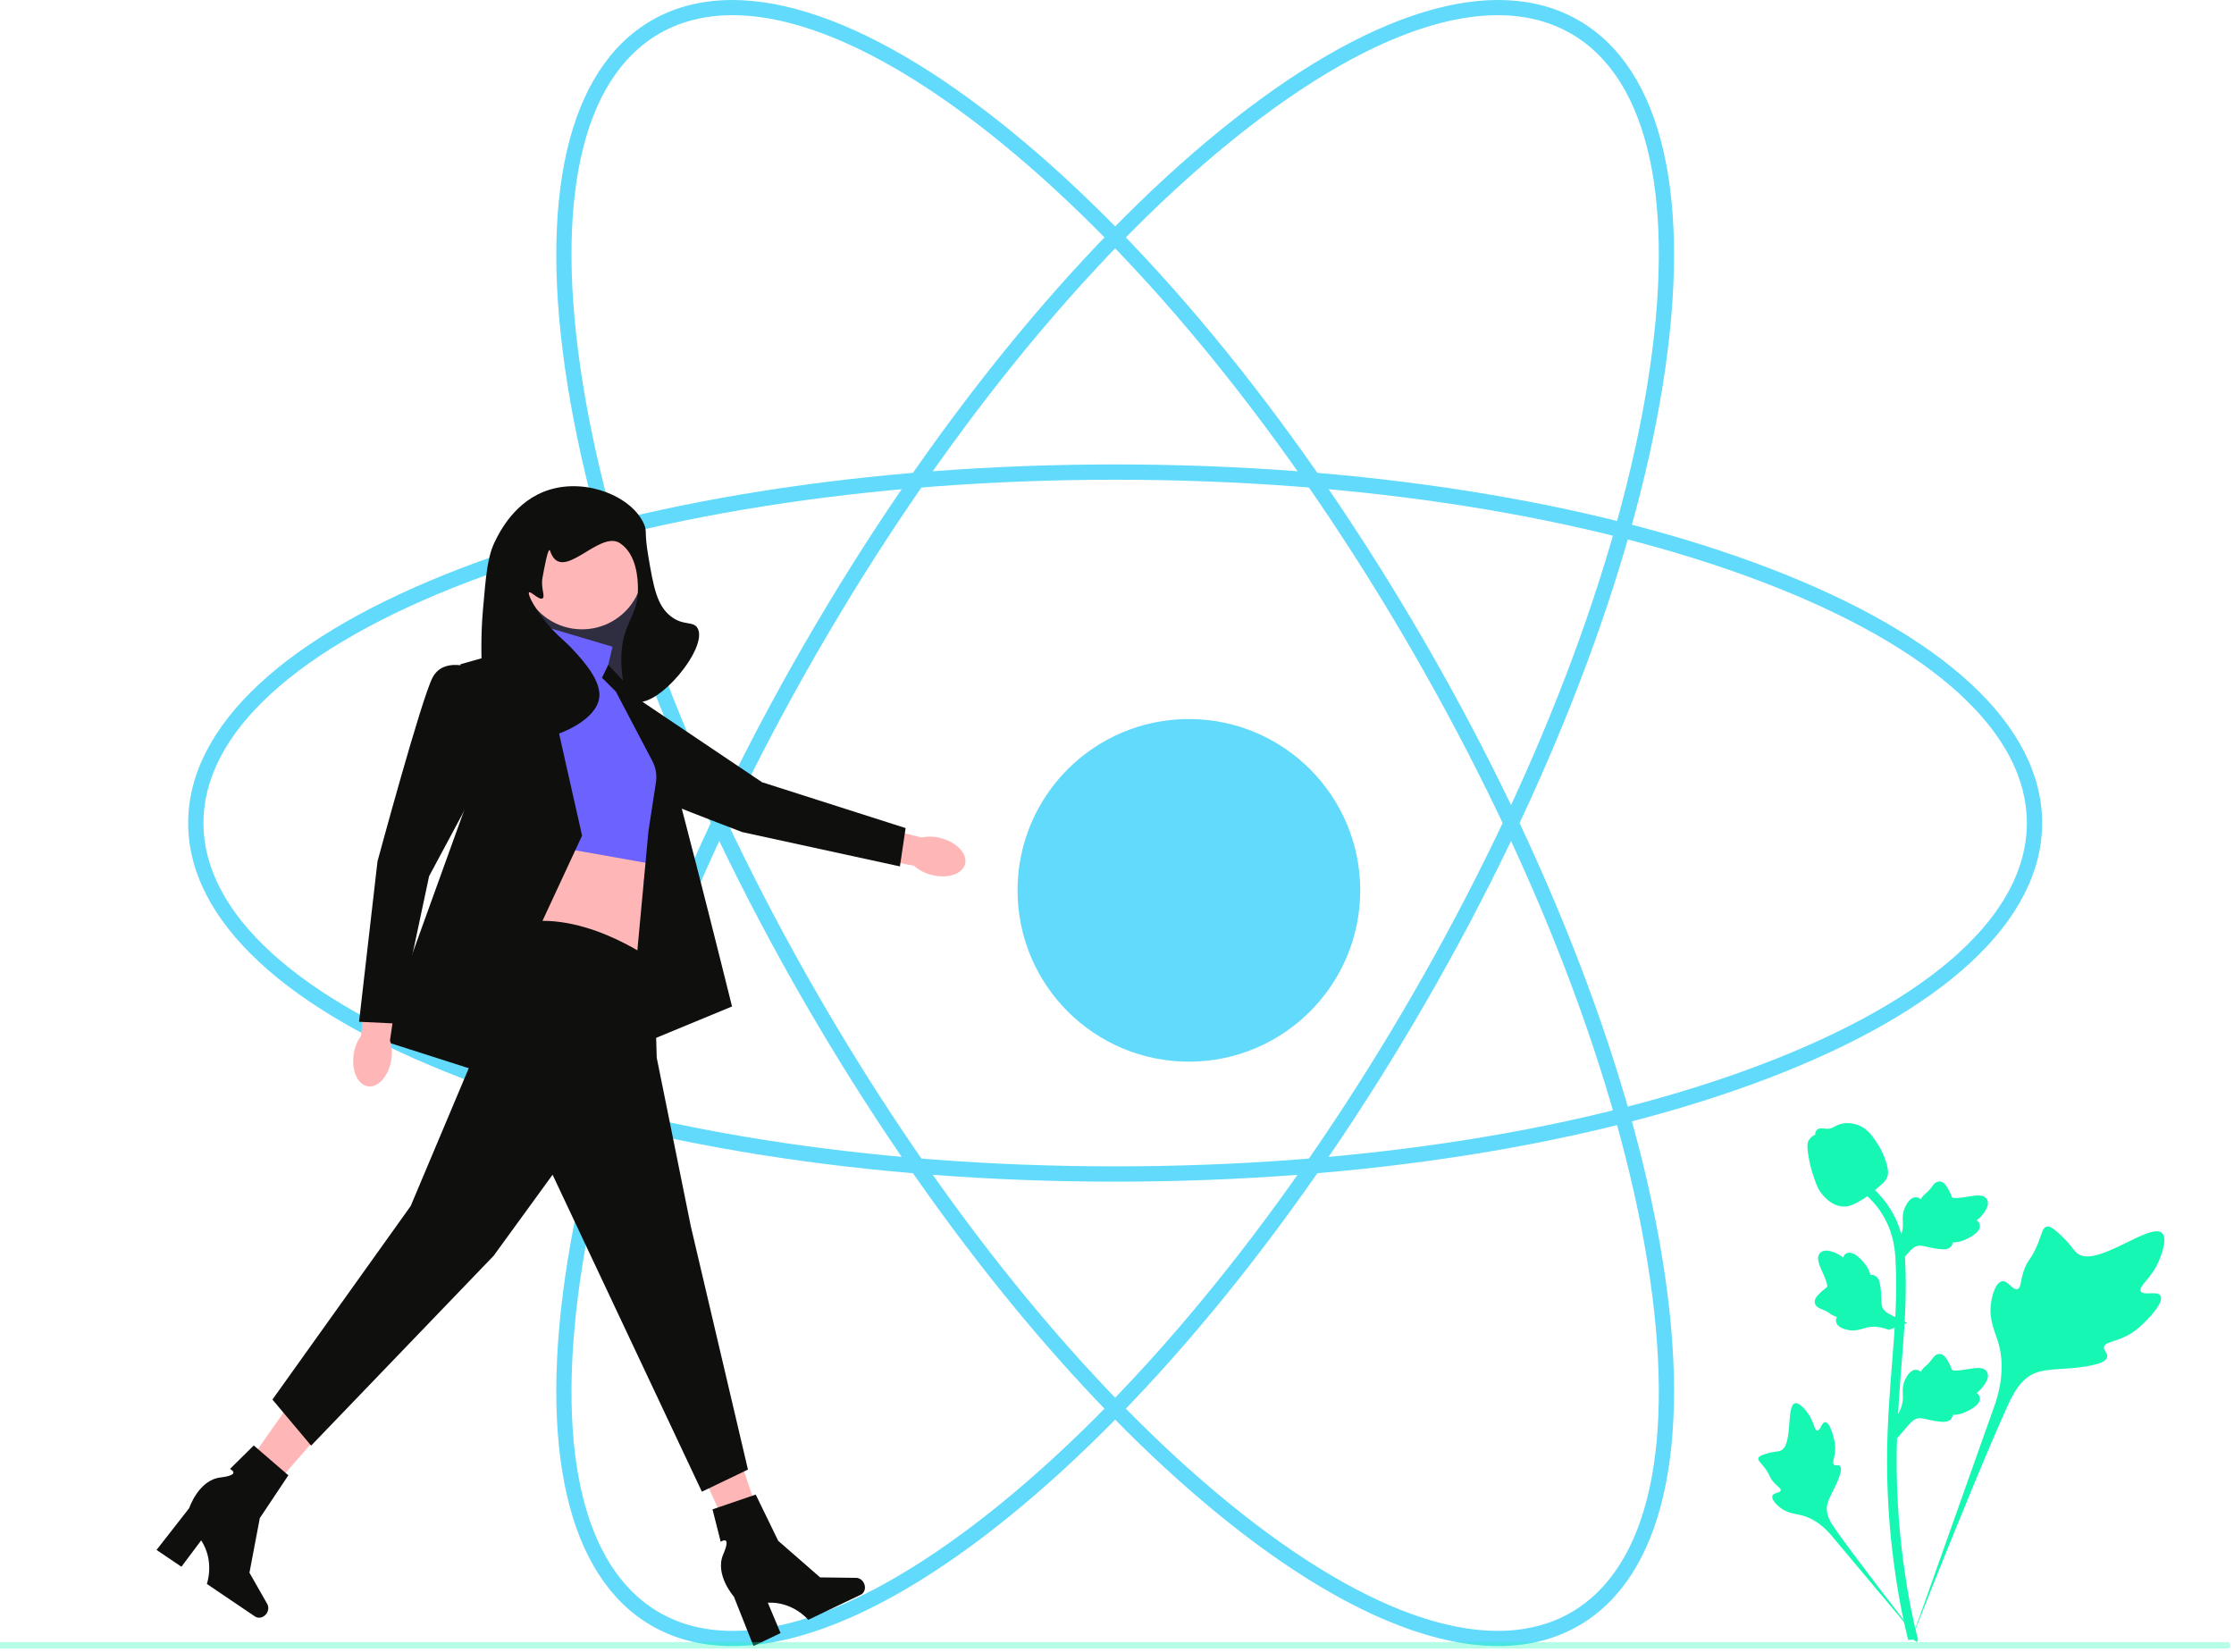 <svg width="584" height="432" viewBox="0 0 584 432" fill="none" xmlns="http://www.w3.org/2000/svg">
<g clip-path="url(#clip0_1_2)">
<path d="M291.52 308.951C227.088 308.951 166.482 299.359 120.868 281.943C74.646 264.295 49.19 240.588 49.19 215.188C49.19 189.789 74.646 166.083 120.868 148.435C166.482 131.018 227.088 121.427 291.52 121.427C355.953 121.427 416.558 131.018 462.173 148.435C508.394 166.083 533.85 189.79 533.85 215.188C533.85 240.587 508.394 264.295 462.173 281.943C416.558 299.359 355.953 308.951 291.52 308.951V308.951ZM291.52 125.427C227.563 125.427 167.465 134.925 122.295 152.171C77.732 169.186 53.19 191.566 53.19 215.188C53.19 238.81 77.732 261.191 122.295 278.206C167.465 295.453 227.563 304.951 291.52 304.951C355.477 304.951 415.576 295.453 460.745 278.206C505.308 261.191 529.85 238.811 529.85 215.188C529.85 191.565 505.308 169.186 460.745 152.171C415.575 134.925 355.477 125.427 291.52 125.427V125.427Z" fill="#61DAFB"/>
<path d="M391.642 430.378C371.618 430.378 346.657 418.805 319.035 396.355C281.145 365.56 242.535 317.87 210.32 262.07C178.103 206.27 156.107 148.988 148.383 100.777C140.556 51.923 148.359 18.024 170.355 5.325C192.351 -7.374 225.611 2.818 264.005 34.022C301.895 64.818 340.505 112.508 372.72 168.308C404.937 224.107 426.933 281.39 434.657 329.602C442.484 378.455 434.681 412.353 412.685 425.054C406.513 428.616 399.452 430.378 391.642 430.378V430.378ZM191.505 3.969C184.365 3.969 177.943 5.563 172.355 8.789C151.897 20.601 144.786 53.044 152.333 100.144C159.982 147.886 181.805 204.682 213.783 260.07C245.762 315.458 284.037 362.756 321.558 393.251C358.575 423.337 390.228 433.402 410.685 421.589C431.143 409.777 438.254 377.334 430.707 330.234C423.058 282.492 401.235 225.696 369.257 170.308C337.278 114.92 299.003 67.622 261.482 37.127C234.576 15.259 210.504 3.969 191.505 3.969Z" fill="#61DAFB"/>
<path d="M191.397 430.378C183.586 430.378 176.528 428.617 170.355 425.054C148.359 412.353 140.556 378.455 148.383 329.602C156.107 281.39 178.103 224.107 210.32 168.308C242.535 112.508 281.145 64.818 319.035 34.022C357.43 2.817 390.69 -7.375 412.685 5.325C434.681 18.024 442.484 51.923 434.657 100.777C426.933 148.988 404.937 206.27 372.72 262.07C340.505 317.87 301.895 365.56 264.005 396.355C236.385 418.804 211.421 430.378 191.397 430.378V430.378ZM391.535 3.969C372.536 3.969 348.467 15.257 321.558 37.127C284.037 67.622 245.762 114.92 213.783 170.308C181.805 225.696 159.982 282.492 152.333 330.234C144.786 377.334 151.897 409.777 172.355 421.589C177.942 424.814 184.367 426.408 191.505 426.409C210.504 426.411 234.573 415.121 261.482 393.251C299.003 362.756 337.278 315.458 369.257 260.07C401.235 204.682 423.058 147.886 430.707 100.144C438.254 53.044 431.143 20.601 410.685 8.789C405.098 5.564 398.673 3.969 391.535 3.969V3.969Z" fill="#61DAFB"/>
<path d="M310.789 277.578C335.525 277.578 355.578 257.525 355.578 232.789C355.578 208.053 335.525 188 310.789 188C286.053 188 266 208.053 266 232.789C266 257.525 286.053 277.578 310.789 277.578Z" fill="#61DAFB"/>
<path d="M564.784 338.786C563.94 337.362 560.287 338.887 559.616 337.595C558.947 336.307 562.34 334.346 564.279 329.865C564.629 329.057 566.832 323.965 565.201 322.393C562.109 319.415 547.961 331.706 543.01 327.684C541.924 326.801 541.164 325.039 537.876 322.178C536.568 321.04 535.776 320.526 535.011 320.717C533.924 320.988 533.838 322.442 532.673 325.301C530.926 329.588 529.893 329.329 528.875 332.75C528.12 335.289 528.292 336.765 527.403 337.053C526.145 337.46 524.987 334.767 523.392 335.008C521.765 335.254 520.781 338.39 520.471 340.738C519.887 345.144 521.505 348.051 522.402 351.109C523.377 354.431 523.955 359.483 521.705 366.636L499.427 429.402C504.346 416.523 518.586 381.217 524.57 368.097C526.297 364.31 528.204 360.468 532.121 358.952C535.891 357.492 541.069 358.363 547.671 356.773C548.442 356.587 550.581 356.043 550.851 354.785C551.073 353.744 549.815 353.164 550.008 352.189C550.268 350.882 552.742 350.866 555.784 349.358C557.928 348.295 559.264 347.03 560.413 345.943C560.759 345.615 565.908 340.681 564.784 338.786V338.786Z" fill="#16F7B3"/>
<path d="M477.139 371.829C476.197 371.832 475.891 374.065 475.063 374.022C474.238 373.979 474.254 371.747 472.615 369.503C472.319 369.098 470.455 366.547 469.214 366.894C466.86 367.552 468.81 378.043 465.407 379.312C464.661 379.591 463.577 379.455 461.224 380.243C460.288 380.557 459.807 380.797 459.68 381.228C459.5 381.84 460.188 382.301 461.255 383.698C462.856 385.792 462.43 386.225 463.816 387.711C464.844 388.815 465.618 389.156 465.503 389.676C465.34 390.41 463.683 390.202 463.342 391.054C462.993 391.924 464.248 393.311 465.311 394.141C467.305 395.699 469.199 395.744 470.958 396.185C472.87 396.666 475.517 397.84 478.378 401.008L502.756 430.052C497.854 423.922 484.635 406.746 479.922 400.023C478.561 398.083 477.226 396.038 477.612 393.679C477.983 391.407 479.905 389.117 481.029 385.418C481.161 384.986 481.511 383.779 480.971 383.283C480.524 382.874 479.876 383.324 479.454 382.948C478.887 382.444 479.593 381.224 479.731 379.297C479.828 377.937 479.593 376.917 479.39 376.039C479.329 375.775 478.393 371.824 477.139 371.829H477.139Z" fill="#16F7B3"/>
<path d="M495.939 376.049L495.371 370.981L495.63 370.596C496.831 368.82 497.442 367.085 497.45 365.438C497.451 365.176 497.439 364.914 497.426 364.647C497.377 363.59 497.316 362.276 498.001 360.744C498.386 359.89 499.465 357.913 501.087 358.157C501.524 358.219 501.855 358.419 502.105 358.654C502.142 358.595 502.18 358.537 502.22 358.473C502.726 357.702 503.126 357.372 503.511 357.054C503.807 356.809 504.113 356.557 504.593 355.96C504.804 355.698 504.967 355.468 505.106 355.275C505.525 354.69 506.074 353.992 507.04 354.004C508.073 354.053 508.614 354.907 508.972 355.473C509.612 356.481 509.902 357.208 510.094 357.69C510.164 357.866 510.244 358.064 510.284 358.125C510.617 358.615 513.322 358.157 514.341 357.991C516.631 357.609 518.612 357.279 519.428 358.723C520.013 359.755 519.579 361.121 518.098 362.89C517.637 363.441 517.146 363.859 516.71 364.187C517.071 364.403 517.394 364.733 517.525 365.252C517.834 366.48 516.778 367.711 514.388 368.915C513.795 369.216 512.996 369.618 511.876 369.811C511.349 369.901 510.874 369.923 510.468 369.936C510.459 370.171 510.404 370.425 510.261 370.687C509.841 371.458 508.967 371.825 507.651 371.737C506.202 371.661 505.009 371.384 503.957 371.142C503.038 370.932 502.246 370.753 501.625 370.795C500.472 370.888 499.584 371.81 498.541 373.007L495.939 376.049V376.049Z" fill="#16F7B3"/>
<path d="M498.572 345.873L493.814 347.708L493.376 347.554C491.353 346.844 489.52 346.692 487.925 347.103C487.671 347.168 487.421 347.246 487.166 347.326C486.156 347.641 484.9 348.034 483.245 347.759C482.321 347.604 480.135 347.062 479.96 345.431C479.908 344.993 480.018 344.622 480.182 344.32C480.116 344.299 480.05 344.277 479.978 344.254C479.104 343.961 478.683 343.658 478.277 343.366C477.966 343.141 477.644 342.91 476.945 342.597C476.638 342.46 476.374 342.36 476.152 342.275C475.48 342.017 474.666 341.664 474.433 340.726C474.218 339.714 474.907 338.975 475.363 338.485C476.176 337.61 476.805 337.145 477.223 336.837C477.376 336.725 477.547 336.597 477.596 336.543C477.985 336.097 476.856 333.596 476.437 332.652C475.487 330.535 474.665 328.702 475.855 327.546C476.705 326.719 478.136 326.793 480.223 327.776C480.873 328.082 481.402 328.451 481.83 328.789C481.946 328.385 482.184 327.989 482.653 327.731C483.763 327.121 485.221 327.83 486.992 329.836C487.434 330.334 488.025 331.005 488.496 332.039C488.717 332.526 488.859 332.98 488.974 333.37C489.203 333.318 489.463 333.307 489.753 333.379C490.605 333.59 491.182 334.341 491.43 335.637C491.725 337.058 491.76 338.282 491.792 339.361C491.822 340.304 491.85 341.115 492.048 341.706C492.43 342.797 493.548 343.422 494.97 344.127L498.572 345.873V345.873Z" fill="#16F7B3"/>
<path d="M495.939 330.942L495.371 325.874L495.63 325.49C496.831 323.713 497.442 321.978 497.45 320.331C497.451 320.069 497.439 319.807 497.426 319.54C497.377 318.483 497.316 317.169 498.001 315.637C498.386 314.783 499.465 312.806 501.087 313.05C501.524 313.112 501.855 313.312 502.105 313.547C502.142 313.488 502.18 313.43 502.22 313.366C502.726 312.595 503.126 312.265 503.511 311.947C503.807 311.702 504.113 311.45 504.593 310.853C504.804 310.591 504.967 310.361 505.106 310.168C505.525 309.583 506.074 308.885 507.04 308.897C508.073 308.946 508.614 309.801 508.972 310.366C509.612 311.374 509.902 312.101 510.094 312.583C510.164 312.759 510.244 312.957 510.284 313.019C510.617 313.508 513.322 313.05 514.341 312.884C516.631 312.502 518.612 312.172 519.428 313.616C520.013 314.648 519.579 316.014 518.098 317.783C517.637 318.334 517.146 318.752 516.71 319.08C517.071 319.296 517.394 319.626 517.525 320.145C517.834 321.373 516.778 322.604 514.388 323.808C513.795 324.109 512.996 324.511 511.876 324.704C511.349 324.795 510.874 324.817 510.468 324.829C510.459 325.064 510.404 325.318 510.261 325.58C509.841 326.351 508.967 326.718 507.651 326.63C506.202 326.554 505.009 326.278 503.957 326.035C503.038 325.825 502.246 325.646 501.625 325.688C500.472 325.781 499.584 326.703 498.541 327.9L495.939 330.942V330.942Z" fill="#16F7B3"/>
<path d="M501.124 429.32L500.062 428.654L499.805 427.428L500.062 428.654L498.824 428.796C498.804 428.681 498.737 428.417 498.635 428.003C498.081 425.737 496.391 418.841 494.982 407.98C493.998 400.399 493.441 392.604 493.326 384.81C493.211 377.003 493.581 371.093 493.877 366.343C494.101 362.761 494.372 359.349 494.639 356.026C495.349 347.147 496.018 338.761 495.52 329.476C495.41 327.403 495.179 323.089 492.658 318.498C491.196 315.835 489.182 313.471 486.671 311.474L488.232 309.512C491.004 311.719 493.232 314.338 494.856 317.294C497.65 322.384 497.902 327.085 498.024 329.344C498.53 338.793 497.853 347.26 497.136 356.224C496.872 359.535 496.6 362.932 496.378 366.5C496.084 371.206 495.718 377.064 495.832 384.771C495.945 392.472 496.495 400.171 497.466 407.657C498.858 418.381 500.523 425.174 501.07 427.406C501.362 428.598 501.423 428.847 501.124 429.32V429.32Z" fill="#16F7B3"/>
<path d="M482.075 315.456C481.972 315.456 481.868 315.454 481.763 315.446C479.629 315.331 477.653 314.054 475.889 311.651C475.061 310.52 474.638 309.23 473.794 306.658C473.663 306.262 473.027 304.25 472.64 301.482C472.387 299.674 472.418 298.918 472.777 298.25C473.175 297.506 473.818 296.987 474.543 296.637C474.511 296.397 474.536 296.15 474.64 295.898C475.068 294.853 476.203 294.99 476.817 295.056C477.128 295.095 477.516 295.147 477.934 295.125C478.593 295.093 478.946 294.897 479.482 294.603C479.995 294.322 480.632 293.972 481.578 293.779C483.443 293.39 485.006 293.918 485.521 294.092C488.231 294.995 489.567 297.102 491.114 299.542C491.422 300.031 492.481 301.813 493.179 304.255C493.683 306.017 493.612 306.8 493.461 307.383C493.152 308.579 492.424 309.265 490.575 310.777C488.645 312.36 487.675 313.153 486.843 313.635C484.906 314.754 483.69 315.456 482.075 315.456V315.456Z" fill="#16F7B3"/>
<path d="M243.47 228.74C247.635 229.839 251.579 228.58 252.278 225.929C252.977 223.278 250.167 220.238 246 219.139C244.341 218.677 242.596 218.619 240.91 218.97L223.201 214.536L221.297 222.891L238.958 226.375C240.251 227.513 241.798 228.323 243.47 228.74V228.74Z" fill="#FFB6B6"/>
<path d="M146.133 188.062C146.133 188.062 142.536 194.965 147.522 198.37C152.507 201.775 194.024 217.556 194.024 217.556L235.254 226.528L236.742 216.508L199.204 204.516L167.901 183.463L146.133 188.062H146.133Z" fill="#0F0F0E"/>
<path d="M195.229 410.87L202.222 407.724L191.212 374.816L180.892 379.457L195.229 410.87Z" fill="#FFB6B6"/>
<path d="M225.854 413.944C226.413 415.112 226.038 416.456 225.015 416.945L211.29 423.512C211.29 423.512 207.342 418.729 200.717 419.028L204.053 426.975L196.973 430.363L191.856 417.466C191.856 417.466 186.765 411.692 189.065 406.395C191.364 401.098 188.406 403.098 188.406 403.098L186.255 394.629L197.556 390.768L203.439 402.862L214.393 412.419L223.809 412.537C224.647 412.548 225.451 413.101 225.854 413.944L225.854 413.944V413.944Z" fill="#0F0F0E"/>
<path d="M56.861 393.879L63.109 398.323L85.938 372.188L76.717 365.63L56.861 393.879Z" fill="#FFB6B6"/>
<path d="M69.689 421.858C68.964 422.931 67.615 423.286 66.676 422.651L54.071 414.128C54.071 414.128 56.202 408.304 52.596 402.739L47.425 409.634L40.923 405.238L49.464 394.303C49.464 394.303 51.873 386.992 57.605 386.299C63.338 385.605 60.117 384.063 60.117 384.063L66.337 377.927L75.381 385.725L67.92 396.915L65.211 411.198L69.869 419.382C70.284 420.11 70.213 421.083 69.689 421.858L69.689 421.858V421.858Z" fill="#0F0F0E"/>
<path d="M167.488 143.322H134.654V188.413H167.488V143.322Z" fill="#2F2E41"/>
<path d="M160.115 169.095L142.287 163.795L138.914 172.949L138.432 228.842C138.432 228.842 163.969 223.06 169.751 232.696L171.679 215.351C171.679 215.351 177.942 206.678 172.642 195.595C167.342 184.513 162.345 179.517 162.345 179.517L158.187 177.286L160.115 169.095V169.095Z" fill="#6C63FF"/>
<path d="M139.637 220.41L137.228 244.983L169.028 251.729C169.028 251.729 166.619 230.528 169.51 225.71L139.637 220.41V220.41Z" fill="#FFB6B6"/>
<path d="M170.956 251.247C170.956 251.247 150.719 236.31 133.373 242.092C133.373 242.092 112.895 254.861 123.495 277.025L107.354 315.33L71.217 365.923L81.335 377.968L129.036 328.34L144.455 307.139L183.483 390.014L195.529 384.232L180.592 320.631L171.678 276.543L170.956 251.247Z" fill="#0F0F0E"/>
<path d="M123.736 279.675L99.645 271.966L122.773 207.882L120.364 173.672L140.768 167.917L152.164 218.482L123.736 279.675Z" fill="#0F0F0E"/>
<path d="M161.014 180.848L157.372 177.206L158.996 173.849C158.996 173.849 169.51 184.754 171.438 187.645C173.365 190.536 191.363 263.147 191.363 263.147L164.21 274.375L169.51 217.361L171.473 204.538C171.763 202.641 171.438 200.702 170.547 199.004L161.014 180.848Z" fill="#0F0F0E"/>
<path d="M152.152 164.537C160.976 164.537 168.129 157.384 168.129 148.56C168.129 139.736 160.976 132.583 152.152 132.583C143.328 132.583 136.174 139.736 136.174 148.56C136.174 157.384 143.328 164.537 152.152 164.537Z" fill="#FFB6B6"/>
<path d="M162.089 142.029C156.607 138.373 146.796 153.015 143.796 144.015C143.328 142.611 142.228 148.82 141.825 150.992C141.314 153.751 142.607 155.954 141.825 156.448C140.941 157.005 138.775 154.515 138.318 154.889C137.871 155.254 139.308 158.148 141.825 161.514C145.166 165.981 147.26 167.068 150.008 170.087C152.567 172.897 157.302 178.097 156.633 182.557C155.375 190.945 134.892 197.428 128.575 191.13C127.063 189.622 126.767 186.207 126.237 179.439C125.449 169.367 126.044 161.809 126.237 159.565C127.042 150.222 127.444 145.55 129.355 141.639C130.575 139.142 134.685 130.733 143.773 128C153.536 125.065 165.156 129.85 168.324 136.963C169.239 139.018 168.349 138.799 169.493 145.536C170.846 153.51 171.722 158.294 175.338 161.124C178.66 163.724 181.224 162.27 182.353 164.241C185.28 169.354 171.696 185.53 165.986 183.336C162.545 182.014 162.241 174.13 162.478 170.476C162.99 162.609 166.889 160.939 166.765 153.72C166.732 151.81 166.616 145.049 162.089 142.029V142.029Z" fill="#0F0F0E"/>
<path d="M92.482 275.542C91.803 279.797 93.449 283.596 96.156 284.027C98.864 284.458 101.608 281.359 102.286 277.103C102.581 275.406 102.464 273.664 101.947 272.022L104.594 253.958L96.091 252.897L94.384 270.817C93.382 272.217 92.729 273.838 92.482 275.542H92.482Z" fill="#FFB6B6"/>
<path d="M123.255 174.636C123.255 174.636 116.027 171.745 113.136 177.045C110.245 182.345 98.681 225.228 98.681 225.228L93.863 267.147L103.981 267.629L112.172 229.083L130 195.836L123.255 174.636V174.636Z" fill="#0F0F0E"/>
<path d="M583.04 430.18C583.04 430.644 582.664 431.02 582.2 431.02H0V429.34H582.2C582.664 429.34 583.04 429.716 583.04 430.18V430.18Z" fill="#16F7B3" fill-opacity="0.32"/>
</g>
<defs>
<clipPath id="clip0_1_2">
<rect width="583.04" height="431.02" fill="white"/>
</clipPath>
</defs>
</svg>

